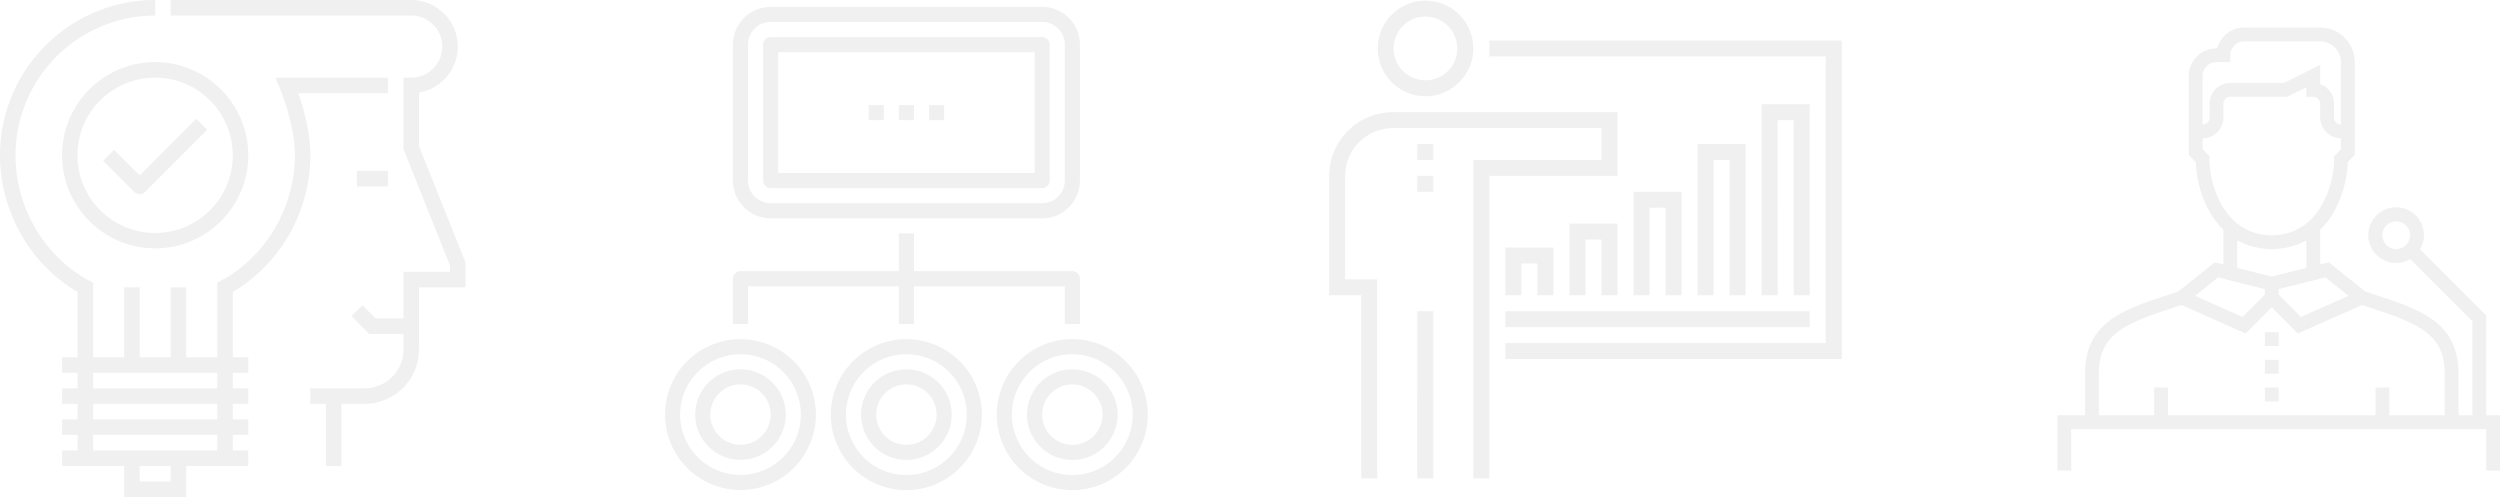 <svg xmlns="http://www.w3.org/2000/svg" width="1851" height="368" viewBox="0 0 1851 368">
  <defs>
    <style>
      .cls-1 {
        fill-rule: evenodd;
        opacity: 0.06;
      }
    </style>
  </defs>
  <path id="_78.svg" data-name="78.svg" class="cls-1" d="M1937.76,1176.45V1145.7H1630.53v30.75h-10.24v-41h20.49v-30.76c0-35.08,23.7-45.78,54.7-56.12l14.5-4.84,26.87-21.52,6.33,1.59V998.119c-13.85-13.613-19.94-34.309-20.44-50.173l-5.16-5.161V884.278a20.517,20.517,0,0,1,20.48-20.5h0.65a20.525,20.525,0,0,1,19.83-15.378h56.33a25.641,25.641,0,0,1,25.6,25.629v68.759l-5.15,5.161c-0.51,15.864-6.59,36.56-20.45,50.173V1023.8l6.34-1.59,26.86,21.52,14.5,4.84c31,10.34,54.71,21.04,54.71,56.12v30.76h10.24v-69.64l-45.94-45.99a20.595,20.595,0,1,1,7.24-7.25l48.94,48.99v73.89H1948v41h-10.24Zm-198.48-143.06-17.05,13.65,35.18,15.65,16.5-16.51v-4.12Zm39.75-.62,25.6-6.41v-20.43a53.755,53.755,0,0,1-51.21,0v20.43Zm51.2-158.744a15.386,15.386,0,0,0-15.36-15.377h-56.33A10.261,10.261,0,0,0,1748.3,868.9v5.125h-10.24a10.261,10.261,0,0,0-10.24,10.252v35.881a5.125,5.125,0,0,0,5.12-5.126V904.782A15.386,15.386,0,0,1,1748.3,889.4h39.76l26.81-13.421v14.3a15.4,15.4,0,0,1,10.24,14.5v10.251a5.131,5.131,0,0,0,5.12,5.126V874.026Zm-5.12,71.763v-2.123l5.12-5.126v-8.129a15.386,15.386,0,0,1-15.36-15.378V904.782a5.131,5.131,0,0,0-5.12-5.126h-5.12v-7.083l-14.16,7.083H1748.3a5.131,5.131,0,0,0-5.12,5.126v10.251a15.386,15.386,0,0,1-15.36,15.378v8.129l5.12,5.126v2.123c0,21.8,12.51,56.381,46.09,56.381S1825.11,967.588,1825.11,945.789Zm-6.34,87.6-34.62,8.67v4.12l16.49,16.51,35.18-15.65Zm88.27,71.3c0-26.08-14.72-35.39-47.71-46.4l-13.47-4.49-47.49,21.12-19.34-19.37-19.35,19.37-47.48-21.12-13.48,4.49c-32.99,11.01-47.7,20.32-47.7,46.4v30.76h40.96v-20.51h10.24v20.51h153.61v-20.51h10.24v20.51h40.97v-30.76Zm-35.85-112.769a10.25,10.25,0,1,0,10.24,10.249A10.26,10.26,0,0,0,1871.19,991.921Zm-97.28,123.019h10.24v10.25h-10.24v-10.25Zm0-20.5h10.24v10.25h-10.24v-10.25Zm0-20.5h10.24v10.25h-10.24v-10.25Zm-562.35,8.05h237.23V869.777H1199.7V857.988h260.95V1093.78H1211.56v-11.79Zm-59.31-182.739a35.369,35.369,0,1,1,35.59-35.37A35.514,35.514,0,0,1,1152.25,899.251Zm0-58.947a23.579,23.579,0,1,0,23.73,23.577A23.675,23.675,0,0,0,1152.25,840.3Zm142.34,70.736V958.2H1199.7v224h-11.86V946.407h94.89V922.829h-154.2a35.523,35.523,0,0,0-35.59,35.369v76.632h23.73V1182.2h-11.86V1046.62h-23.73V958.2a47.361,47.361,0,0,1,47.45-47.158h166.06ZM890.982,1190.9a55.905,55.905,0,1,1,55.847-55.91A55.941,55.941,0,0,1,890.982,1190.9Zm0-100.63a44.725,44.725,0,1,0,44.678,44.72A44.749,44.749,0,0,0,890.982,1090.27Zm0,78.27a33.545,33.545,0,1,1,33.508-33.55A33.566,33.566,0,0,1,890.982,1168.54Zm0-55.91a22.365,22.365,0,1,0,22.339,22.36A22.375,22.375,0,0,0,890.982,1112.63Zm-5.585-72.68H773.7v27.96H762.534v-27.96H650.84v27.96H639.671v-33.55a5.592,5.592,0,0,1,5.584-5.59H762.534v-27.95H773.7v27.95H890.982a5.592,5.592,0,0,1,5.585,5.59v33.55H885.4v-27.96Zm-16.754-50.313H667.594a27.971,27.971,0,0,1-27.923-27.953V861.052A27.971,27.971,0,0,1,667.594,833.1H868.643a27.972,27.972,0,0,1,27.924,27.953V961.684A27.972,27.972,0,0,1,868.643,989.637ZM885.4,861.052a16.781,16.781,0,0,0-16.754-16.771H667.594a16.781,16.781,0,0,0-16.754,16.771V961.684a16.781,16.781,0,0,0,16.754,16.772H868.643A16.781,16.781,0,0,0,885.4,961.684V861.052ZM868.643,967.275H667.594a5.589,5.589,0,0,1-5.585-5.591V861.052a5.588,5.588,0,0,1,5.585-5.59H868.643a5.588,5.588,0,0,1,5.585,5.59V961.684A5.589,5.589,0,0,1,868.643,967.275Zm-5.584-100.632H673.179v89.45h189.88v-89.45ZM751.365,916.959H740.2V905.778h11.17v11.181Zm22.338,0H762.534V905.778H773.7v11.181Zm22.339,0H784.873V905.778h11.169v11.181ZM701.1,1134.99a55.847,55.847,0,1,1-55.847-55.9A55.941,55.941,0,0,1,701.1,1134.99Zm-100.524,0a44.678,44.678,0,1,0,44.677-44.72A44.757,44.757,0,0,0,600.578,1134.99Zm78.186,0a33.509,33.509,0,1,1-33.509-33.54A33.567,33.567,0,0,1,678.764,1134.99Zm-55.847,0a22.339,22.339,0,1,0,22.338-22.36A22.376,22.376,0,0,0,622.917,1134.99Zm-215.7-48.24A40.281,40.281,0,0,1,367,1127H349.77v46H338.28v-46H326.791v-11.5H367a28.772,28.772,0,0,0,28.724-28.75v-11.5H370.37L357.2,1062.07l8.123-8.14,9.807,9.82h20.6v-34.5H430.2v-4.64l-34.468-86.254V885.5h5.744a23,23,0,0,0,0-46H223.385V828H401.472a34.5,34.5,0,0,1,5.745,68.512v39.632l34.469,86.246v18.36H407.217v46ZM280.832,943A68.937,68.937,0,1,1,211.9,874,69.045,69.045,0,0,1,280.832,943ZM211.9,885.5A57.5,57.5,0,1,0,269.343,943,57.539,57.539,0,0,0,211.9,885.5Zm-7.428,84.565a5.737,5.737,0,0,1-8.123,0l-22.979-23,8.123-8.13,18.918,18.934,41.9-41.934,8.123,8.13ZM384.238,966H361.259V954.5h22.979V966ZM108.489,943c0,38.568,21.358,74.95,54.419,92.68l3.029,1.63v55.19h22.979v-51.75h11.49v51.75h22.979v-51.75h11.489v51.75h22.979v-55.18l3.019-1.63C293.938,1017.86,315.3,981.478,315.3,943c0-23.351-10.917-49.235-11.029-49.493L300.86,885.5h83.378V897H317.876c3.546,10.155,8.915,28.432,8.915,46,0,41.468-22.441,80.77-57.448,101.12v48.38h11.489V1104H269.343v11.5h11.489V1127H269.343v11.5h11.489V1150H269.343v11.5h11.489V1173H234.874v23H188.916v-23H142.958v-11.5h11.49V1150h-11.49v-11.5h11.49V1127h-11.49v-11.5h11.49V1104h-11.49v-11.5h11.49v-48.37C119.441,1023.87,97,984.564,97,943c0-63.41,51.54-115,114.9-115v11.5A103.572,103.572,0,0,0,108.489,943Zm91.917,241.5h22.979V1173H200.406v11.5Zm-34.469-23h91.916V1150H165.937v11.5Zm0-23h91.916V1127H165.937v11.5Zm0-23h91.916V1104H165.937v11.5Zm602.182,75.4a55.905,55.905,0,1,1,55.847-55.91A55.941,55.941,0,0,1,768.119,1190.9Zm0-100.63a44.725,44.725,0,1,0,44.677,44.72A44.749,44.749,0,0,0,768.119,1090.27Zm0,78.27a33.545,33.545,0,1,1,33.508-33.55A33.567,33.567,0,0,1,768.119,1168.54Zm0-55.91a22.365,22.365,0,1,0,22.339,22.36A22.374,22.374,0,0,0,768.119,1112.63Zm390.061,69.57h-11.86V1058.41h11.86V1182.2Zm-11.86-247.581h11.86v11.788h-11.86V934.619Zm11.86,35.368h-11.86V958.2h11.86v11.789Zm53.38,76.633v-35.37h35.58v35.37h-11.86v-23.58h-11.86v23.58h-11.86Zm47.45,0V993.566h35.58v53.054h-11.86v-41.27h-11.86v41.27h-11.86Zm47.44,0V969.987h35.59v76.633h-11.86V981.777h-11.87v64.843h-11.86Zm47.45,0v-112h35.58v112h-11.86V946.407h-11.86V1046.62H1353.9Zm83.03,23.58H1211.56v-11.79h225.37v11.79Zm-35.58-23.58V905.144h35.58V1046.62h-11.86V916.935h-11.86V1046.62h-11.86Z" transform="translate(-97 -828)"/>
</svg>
